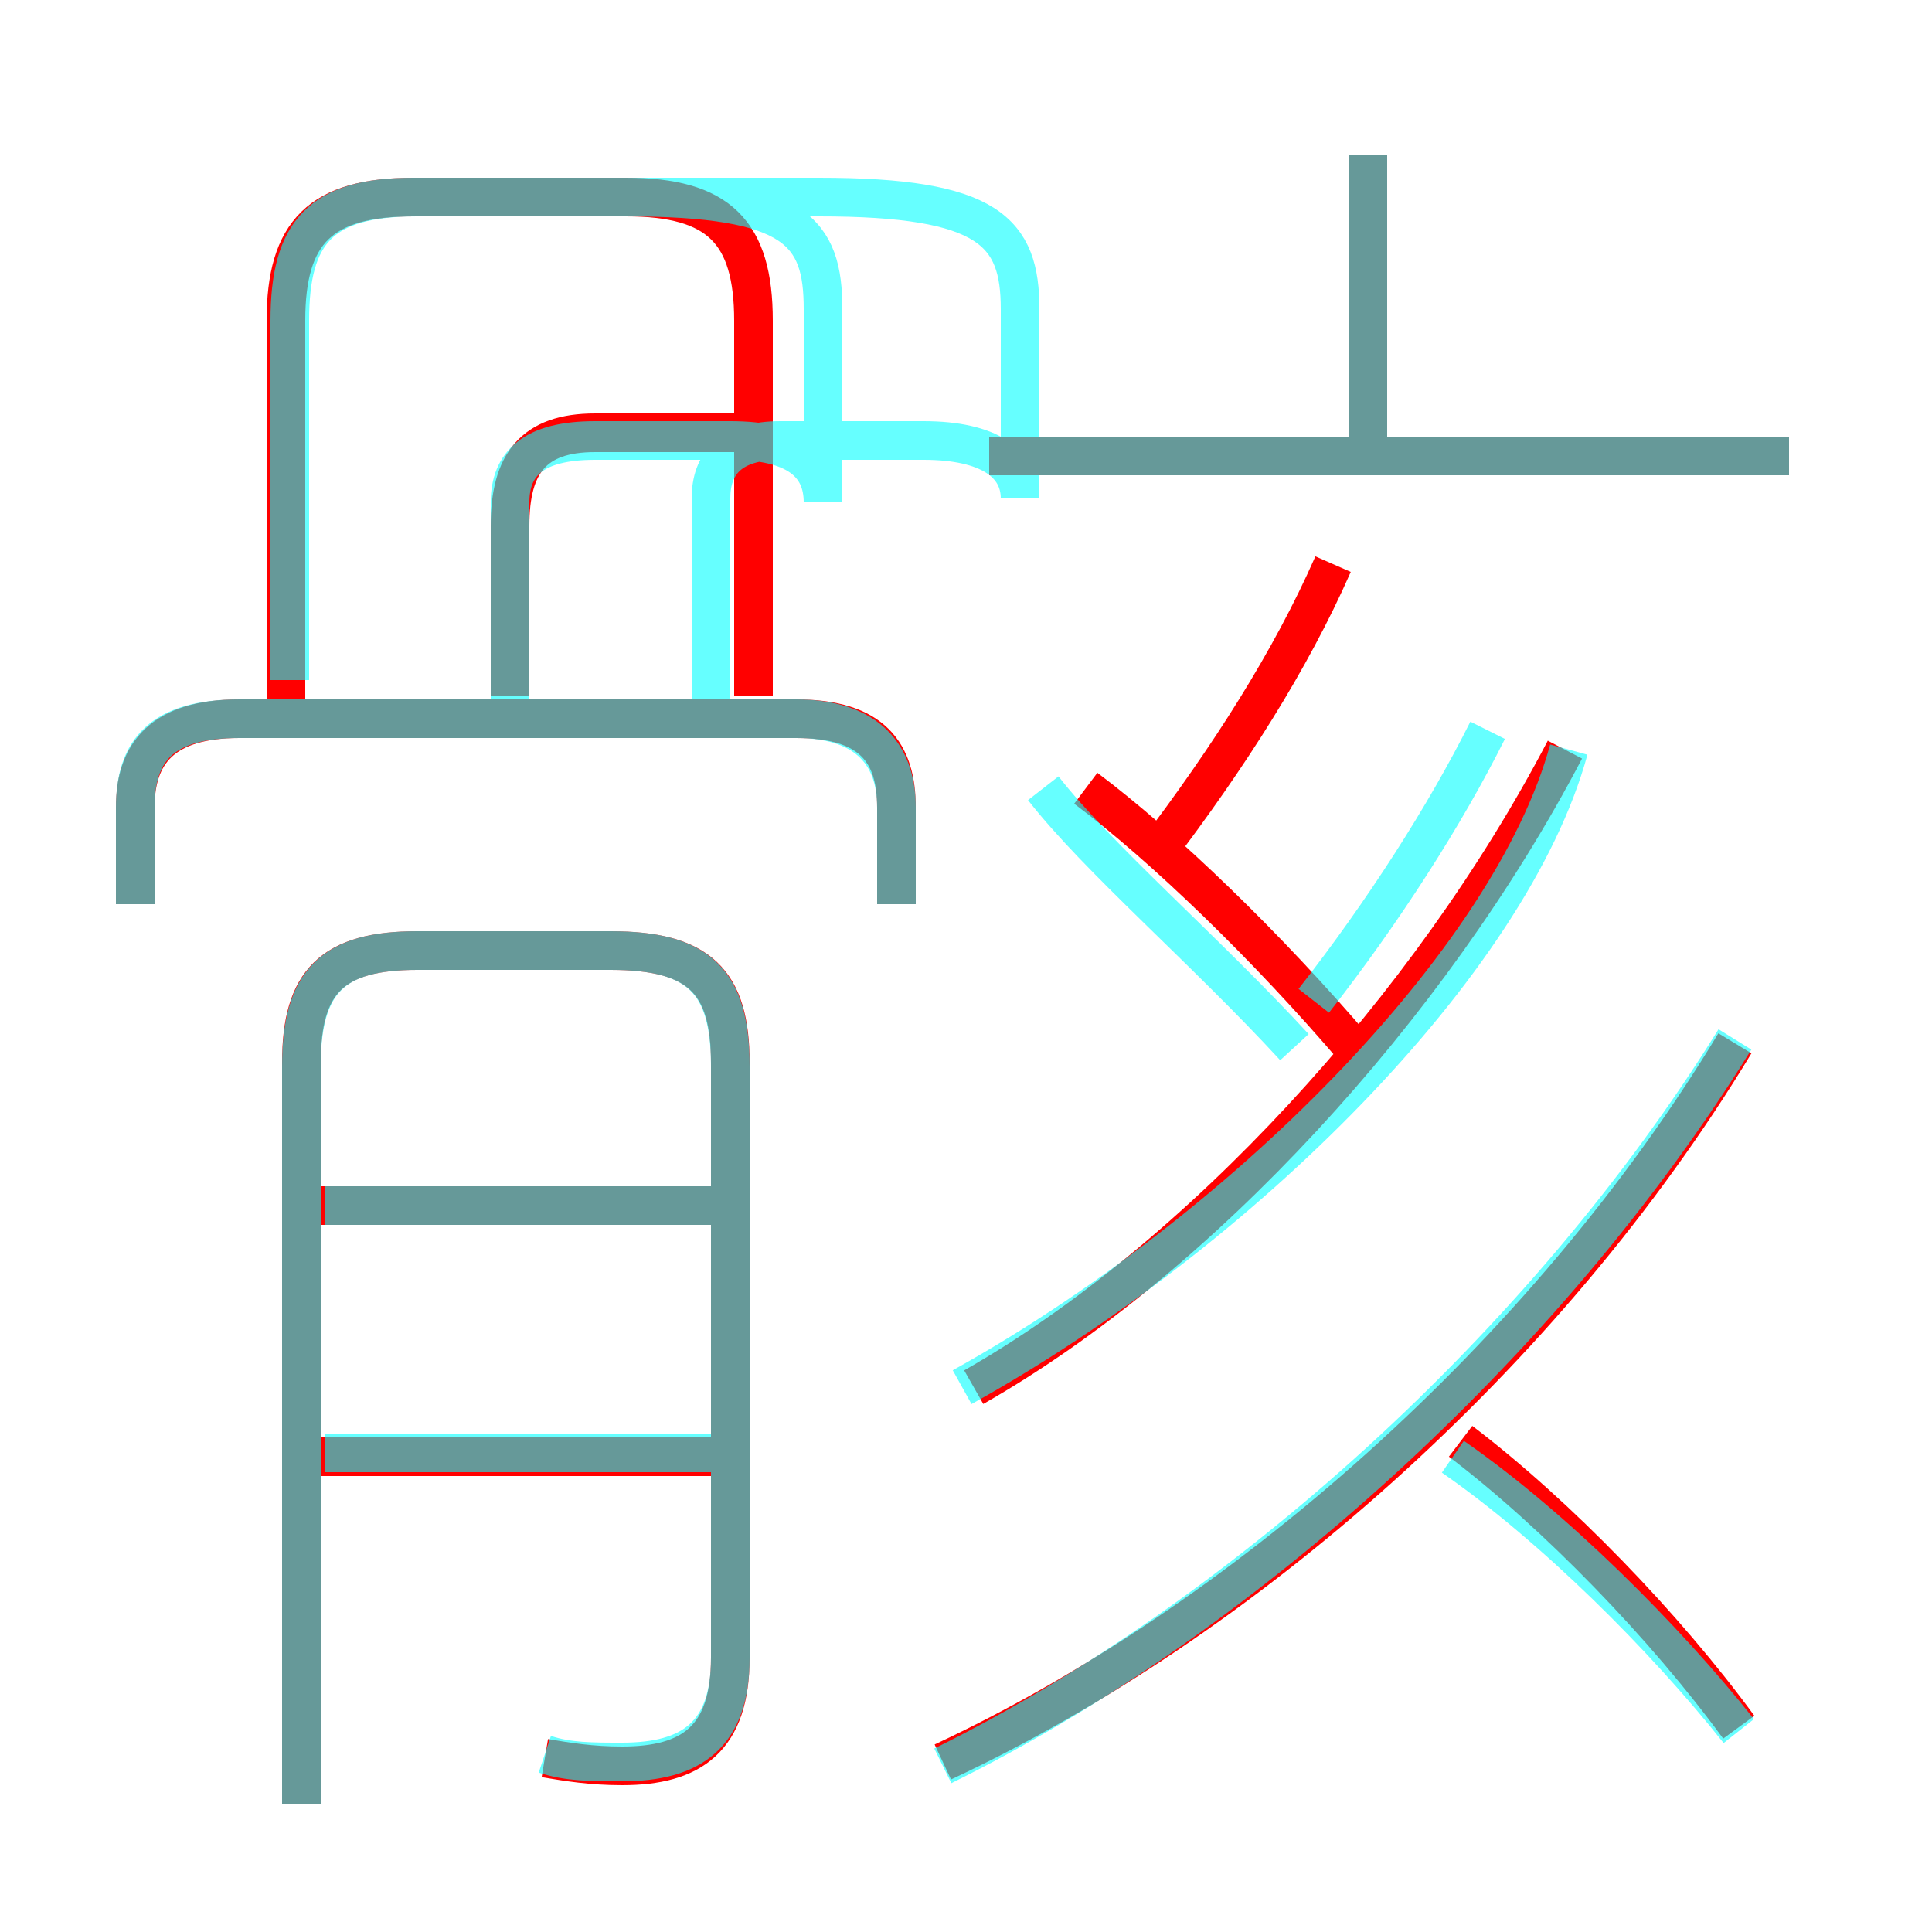 <?xml version='1.0' encoding='utf8'?>
<svg viewBox="0.0 -6.0 50.0 50.0" version="1.1" xmlns="http://www.w3.org/2000/svg">
<rect x="0.0" y="-6.0" width="50.0" height="50.0" fill="#333333" stroke="none"/>
<rect x="-1000" y="-1000" width="2000" height="2000" stroke="white" fill="white"/>
<g style="fill:none;stroke:rgba(255, 0, 0, 1);  stroke-width:1"><path d="M 24.4 1.6 C 32.1 -2.0 40.0 -8.9 44.9 -17.0 M 18.5 -6.3 L 8.2 -6.3 M 14.1 1.5 C 14.7 1.6 15.3 1.7 16.1 1.7 C 17.9 1.7 18.9 1.0 18.9 -1.1 L 18.9 -16.5 C 18.9 -18.6 18.1 -19.4 15.8 -19.4 L 10.8 -19.4 C 8.6 -19.4 7.8 -18.6 7.8 -16.5 L 7.8 2.7 M 18.5 -12.8 L 8.2 -12.8 M 23.2 -20.6 L 23.2 -23.1 C 23.2 -24.5 22.6 -25.4 20.6 -25.4 L 6.2 -25.4 C 4.2 -25.4 3.5 -24.5 3.5 -23.1 L 3.5 -20.6 M 45.0 0.7 C 43.1 -1.9 40.3 -4.8 37.8 -6.7 M 13.2 -26.0 L 13.2 -30.4 C 13.2 -32.0 13.8 -32.8 15.4 -32.8 L 19.2 -32.8 M 19.5 -26.0 L 19.5 -35.7 C 19.5 -38.0 18.6 -38.9 16.2 -38.9 L 10.7 -38.9 C 8.3 -38.9 7.4 -38.0 7.4 -35.7 L 7.4 -25.9 M 25.2 -8.1 C 31.0 -11.4 37.0 -17.9 40.5 -24.6 M 35.1 -16.8 C 32.8 -19.5 30.1 -22.1 28.1 -23.6 M 29.9 -21.9 C 31.8 -24.4 33.4 -26.9 34.5 -29.4 M 46.3 -32.2 L 25.6 -32.2 M 35.4 -32.6 L 35.4 -40.0" transform="translate(0.0 38.0)" />
</g>
<g style="fill:none;stroke:rgba(0, 255, 255, 0.6);  stroke-width:1">
<path d="M 14.1 1.4 C 14.7 1.6 15.3 1.6 16.1 1.6 C 17.9 1.6 18.9 0.9 18.9 -1.1 L 18.9 -16.4 C 18.9 -18.6 18.1 -19.4 15.8 -19.4 L 10.8 -19.4 C 8.6 -19.4 7.8 -18.6 7.8 -16.4 L 7.8 2.7 M 18.4 -6.4 L 8.4 -6.4 M 18.4 -12.8 L 8.4 -12.8 M 23.2 -20.6 L 23.2 -23.1 C 23.2 -24.6 22.3 -25.4 20.6 -25.4 L 6.2 -25.4 C 4.2 -25.4 3.5 -24.6 3.5 -23.1 L 3.5 -20.6 M 24.4 1.7 C 32.1 -2.1 40.0 -9.2 44.9 -17.1 M 45.0 0.8 C 43.1 -1.6 40.2 -4.5 37.6 -6.3 M 13.2 -25.6 L 13.2 -31.0 C 13.2 -32.0 13.8 -32.6 15.4 -32.6 L 18.9 -32.6 C 20.6 -32.6 21.3 -32.0 21.3 -31.0 L 21.3 -36.0 C 21.3 -38.0 20.6 -38.9 16.2 -38.9 L 10.7 -38.9 C 8.3 -38.9 7.5 -38.0 7.5 -35.7 L 7.5 -26.4 M 18.4 -25.6 L 18.4 -31.1 C 18.4 -32.0 18.9 -32.6 20.2 -32.6 L 23.9 -32.6 C 25.6 -32.6 26.4 -32.0 26.4 -31.1 L 26.4 -36.0 C 26.4 -38.0 25.6 -38.9 21.2 -38.9 L 10.8 -38.9 C 8.3 -38.9 7.5 -38.0 7.5 -35.7 L 7.5 -26.4 M 24.9 -8.1 C 32.1 -12.1 39.1 -19.1 40.6 -24.6 M 33.5 -16.9 C 31.2 -19.4 28.4 -21.8 27.0 -23.6 M 46.3 -32.2 L 25.6 -32.2 M 34.0 -18.1 C 35.8 -20.4 37.4 -22.9 38.5 -25.1 M 35.4 -32.1 L 35.4 -40.0" transform="translate(0.0 38.0)" />
</g>
</svg>